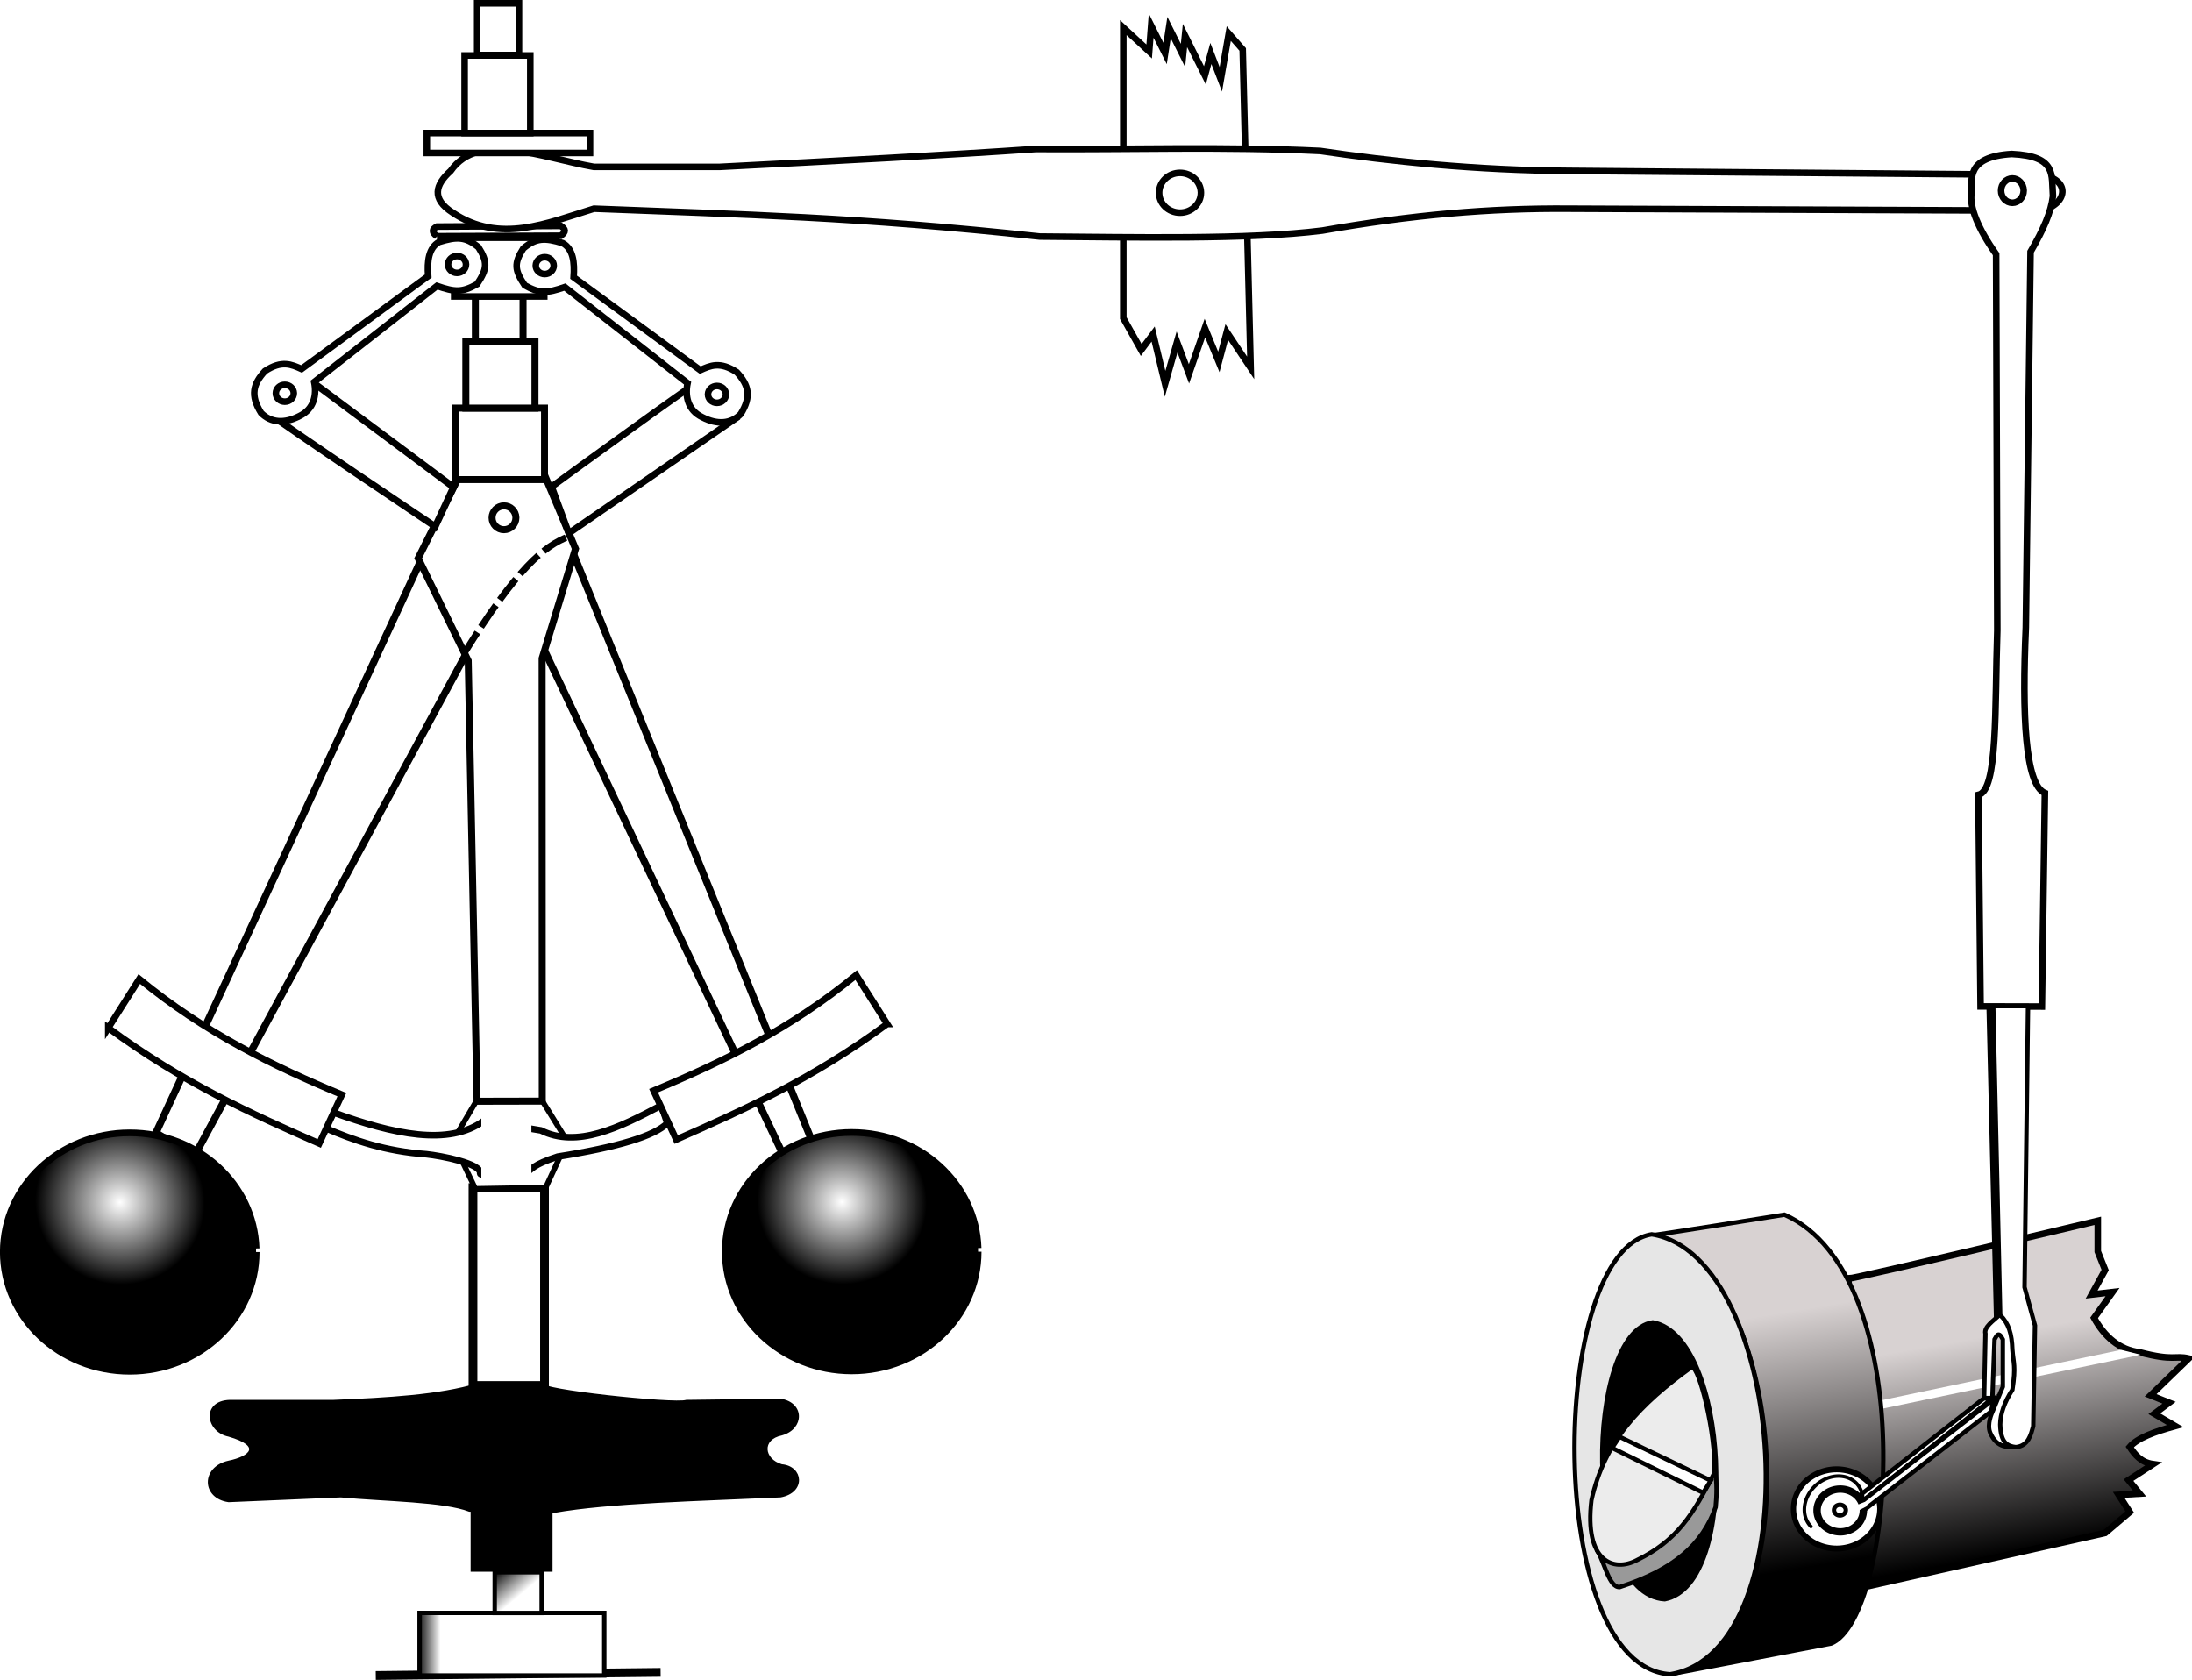 <?xml version="1.0" encoding="UTF-8" standalone="no"?>
<!-- Created with Inkscape (http://www.inkscape.org/) -->

<svg
   xmlns:dc="http://purl.org/dc/elements/1.1/"
   xmlns:cc="http://creativecommons.org/ns#"
   xmlns:rdf="http://www.w3.org/1999/02/22-rdf-syntax-ns#"
   xmlns:svg="http://www.w3.org/2000/svg"
   xmlns="http://www.w3.org/2000/svg"
   xmlns:xlink="http://www.w3.org/1999/xlink"
   xmlns:sodipodi="http://sodipodi.sourceforge.net/DTD/sodipodi-0.dtd"
   xmlns:inkscape="http://www.inkscape.org/namespaces/inkscape"
   width="1000.404"
   height="766.668"
   id="svg2"
   version="1.1"
   inkscape:version="0.48.1 r9760"
   sodipodi:docname="centrifugal_governor.svg">
  <defs
     id="defs4">
    <linearGradient
       id="linearGradient3845">
      <stop
         style="stop-color:#000000;stop-opacity:1;"
         offset="0"
         id="stop3847" />
      <stop
         style="stop-color:#d8d2d2;stop-opacity:1;"
         offset="1"
         id="stop3849" />
    </linearGradient>
    <linearGradient
       id="linearGradient3945">
      <stop
         style="stop-color:#ffffff;stop-opacity:1;"
         offset="0"
         id="stop3947" />
      <stop
         style="stop-color:#000000;stop-opacity:1;"
         offset="1"
         id="stop3949" />
    </linearGradient>
    <linearGradient
       id="linearGradient3778">
      <stop
         style="stop-color:#000000;stop-opacity:1;"
         offset="0"
         id="stop3780" />
      <stop
         style="stop-color:#ffffff;stop-opacity:1;"
         offset="1"
         id="stop3782" />
    </linearGradient>
    <linearGradient
       id="linearGradient3768">
      <stop
         style="stop-color:#000000;stop-opacity:1;"
         offset="0"
         id="stop3770" />
      <stop
         style="stop-color:#ffffff;stop-opacity:1;"
         offset="1"
         id="stop3772" />
    </linearGradient>
    <linearGradient
       inkscape:collect="always"
       xlink:href="#linearGradient3768"
       id="linearGradient3774"
       x1="74.714"
       y1="589.505"
       x2="85.286"
       y2="589.505"
       gradientUnits="userSpaceOnUse" />
    <linearGradient
       inkscape:collect="always"
       xlink:href="#linearGradient3778"
       id="linearGradient3784"
       x1="110.163"
       y1="554.622"
       x2="120.366"
       y2="566.685"
       gradientUnits="userSpaceOnUse"
       gradientTransform="translate(0,1.453)" />
    <filter
       id="filter3850"
       inkscape:label="Ridged border"
       inkscape:menu="Bevels"
       inkscape:menu-tooltip="Ridged border with inner bevel"
       color-interpolation-filters="sRGB">
      <feMorphology
         id="feMorphology3852"
         radius="4.3"
         in="SourceAlpha"
         result="result91" />
      <feComposite
         id="feComposite3854"
         in2="result91"
         operator="out"
         in="SourceGraphic" />
      <feGaussianBlur
         id="feGaussianBlur3856"
         result="result0"
         stdDeviation="1.2" />
      <feDiffuseLighting
         id="feDiffuseLighting3858"
         diffuseConstant="1"
         result="result92">
        <feDistantLight
           id="feDistantLight3860"
           elevation="66"
           azimuth="225" />
      </feDiffuseLighting>
      <feBlend
         id="feBlend3862"
         in2="SourceGraphic"
         mode="multiply"
         result="result93" />
      <feComposite
         id="feComposite3864"
         in2="SourceAlpha"
         operator="in" />
    </filter>
    <filter
       id="filter3866"
       inkscape:label="Ridged border"
       inkscape:menu="Bevels"
       inkscape:menu-tooltip="Ridged border with inner bevel"
       color-interpolation-filters="sRGB">
      <feMorphology
         id="feMorphology3868"
         radius="4.3"
         in="SourceAlpha"
         result="result91" />
      <feComposite
         id="feComposite3870"
         in2="result91"
         operator="out"
         in="SourceGraphic" />
      <feGaussianBlur
         id="feGaussianBlur3872"
         result="result0"
         stdDeviation="1.2" />
      <feDiffuseLighting
         id="feDiffuseLighting3874"
         diffuseConstant="1"
         result="result92">
        <feDistantLight
           id="feDistantLight3876"
           elevation="66"
           azimuth="225" />
      </feDiffuseLighting>
      <feBlend
         id="feBlend3878"
         in2="SourceGraphic"
         mode="multiply"
         result="result93" />
      <feComposite
         id="feComposite3880"
         in2="SourceAlpha"
         operator="in" />
    </filter>
    <radialGradient
       inkscape:collect="always"
       xlink:href="#linearGradient3945"
       id="radialGradient3953"
       cx="-49.905"
       cy="395.591"
       fx="-49.905"
       fy="395.591"
       r="55.878"
       gradientTransform="matrix(0.633,0.17,-0.16,0.629,50.411,154.114)"
       gradientUnits="userSpaceOnUse" />
    <radialGradient
       inkscape:collect="always"
       xlink:href="#linearGradient3945-0"
       id="radialGradient3953-3"
       cx="-49.905"
       cy="395.591"
       fx="-49.905"
       fy="395.591"
       r="55.878"
       gradientTransform="matrix(0.633,0.17,-0.16,0.629,50.411,154.114)"
       gradientUnits="userSpaceOnUse" />
    <linearGradient
       id="linearGradient3945-0">
      <stop
         style="stop-color:#ffffff;stop-opacity:1;"
         offset="0"
         id="stop3947-4" />
      <stop
         style="stop-color:#000000;stop-opacity:1;"
         offset="1"
         id="stop3949-4" />
    </linearGradient>
    <radialGradient
       r="55.878"
       fy="395.591"
       fx="-49.905"
       cy="395.591"
       cx="-49.905"
       gradientTransform="matrix(0.633,0.17,-0.16,0.629,50.411,154.114)"
       gradientUnits="userSpaceOnUse"
       id="radialGradient3970"
       xlink:href="#linearGradient3945-0"
       inkscape:collect="always" />
    <linearGradient
       inkscape:collect="always"
       xlink:href="#linearGradient3845"
       id="linearGradient3851"
       x1="1141.463"
       y1="572.856"
       x2="1124.273"
       y2="474.712"
       gradientUnits="userSpaceOnUse"
       gradientTransform="translate(95.968,-76.933)" />
    <linearGradient
       inkscape:collect="always"
       xlink:href="#linearGradient3845"
       id="linearGradient3861"
       x1="1065.191"
       y1="576.221"
       x2="1046.025"
       y2="461.252"
       gradientUnits="userSpaceOnUse"
       gradientTransform="translate(95.968,-76.933)" />
  </defs>
  <sodipodi:namedview
     id="base"
     pagecolor="#ffffff"
     bordercolor="#666666"
     borderopacity="1.0"
     inkscape:pageopacity="0.0"
     inkscape:pageshadow="2"
     inkscape:zoom="0.89869391"
     inkscape:cx="500.20193"
     inkscape:cy="383.33408"
     inkscape:document-units="px"
     inkscape:current-layer="layer1"
     showgrid="false"
     inkscape:window-width="1440"
     inkscape:window-height="876"
     inkscape:window-x="0"
     inkscape:window-y="24"
     inkscape:window-maximized="1"
     fit-margin-top="0"
     fit-margin-left="0"
     fit-margin-right="0"
     fit-margin-bottom="0"
     showguides="true"
     inkscape:guide-bbox="true" />
  <g
     inkscape:label="Capa 1"
     inkscape:groupmode="layer"
     id="layer1"
     transform="translate(115.781,160.877)">
    <path
       style="fill:none;stroke:#000000;stroke-width:4;stroke-linecap:butt;stroke-linejoin:miter;stroke-miterlimit:4;stroke-opacity:1;stroke-dasharray:none"
       d="M 55.714,603.791 185.714,602.362"
       id="path3764"
       inkscape:connector-curvature="0"
       sodipodi:nodetypes="cc" />
    <rect
       style="fill:url(#linearGradient3774);fill-opacity:1;stroke:#000000;stroke-width:2;stroke-linecap:round;stroke-linejoin:miter;stroke-miterlimit:4;stroke-opacity:1;stroke-dasharray:none"
       id="rect3766"
       width="84.286"
       height="28.571"
       x="75.714"
       y="575.219" />
    <rect
       style="fill:url(#linearGradient3784);fill-opacity:1;stroke:#000000;stroke-width:2;stroke-linecap:round;stroke-linejoin:miter;stroke-miterlimit:4;stroke-opacity:1;stroke-dasharray:none"
       id="rect3776"
       width="21.429"
       height="18.571"
       x="110"
       y="556.673" />
    <rect
       style="fill:#000000;fill-opacity:1;stroke:#000000;stroke-width:2;stroke-linecap:round;stroke-linejoin:miter;stroke-miterlimit:4;stroke-opacity:1;stroke-dasharray:none"
       id="rect3786"
       width="35.386"
       height="29.232"
       x="100.005"
       y="526.181" />
    <path
       style="fill:#000000;fill-opacity:1;stroke:#000000;stroke-width:1px;stroke-linecap:butt;stroke-linejoin:miter;stroke-opacity:1"
       d="m 98.456,528.532 38.621,0.544 c 25.06,-4.444 65.988,-5.362 103.352,-7.071 11.16,-2.093 9.88,-13.372 0.544,-14.143 -8.703,-2.538 -9.791,-12.148 0,-14.143 9.87,-2.806 9.971,-14.142 -0.544,-15.775 l -42.973,0.544 c -5.41,1.803 -69.579,-5.093 -64.731,-7.615 2.413,-1.255 -30.462,0 -30.462,0 -17.375,5.277 -41.314,6.616 -65.819,7.615 l -47.324,0 c -12.585,0.363 -10.39,13.78 -0.544,15.775 15.987,4.598 9.961,9.955 0,11.967 -12.176,2.72 -11.816,16.319 0,17.951 l 51.132,-2.176 c 20.539,1.902 47.275,2.034 58.747,6.527 z"
       id="path3790"
       inkscape:connector-curvature="0"
       sodipodi:nodetypes="cccccccscccccccc" />
    <path
       style="fill:#ffffff;fill-opacity:1;stroke:#000000;stroke-width:1px;stroke-linecap:butt;stroke-linejoin:miter;stroke-opacity:1;filter:url(#filter3866)"
       d="m 82.137,482.84 3.264,7.071 112.055,0 4.352,-5.984 z"
       id="path3792"
       inkscape:connector-curvature="0" />
    <path
       style="fill:#ffffff;fill-opacity:1;stroke:#000000;stroke-width:1px;stroke-linecap:butt;stroke-linejoin:miter;stroke-opacity:1;filter:url(#filter3850)"
       d="m 76.312,511.766 -3.808,6.527 124.566,0 -7.071,-5.984 z"
       id="path3792-4"
       inkscape:connector-curvature="0"
       sodipodi:nodetypes="ccccc" />
    <rect
       style="fill:#ffffff;stroke:#000000;stroke-width:4;stroke-linecap:round;stroke-linejoin:miter;stroke-miterlimit:4;stroke-opacity:1;stroke-dasharray:none;fill-opacity:1"
       id="rect3882"
       width="32.637"
       height="90.297"
       x="100.088"
       y="381.12" />
    <path
       style="fill:#ffffff;stroke:#000000;stroke-width:2.5;stroke-linecap:butt;stroke-linejoin:miter;stroke-miterlimit:4;stroke-opacity:1;stroke-dasharray:none;fill-opacity:1"
       d="m 90.841,359.906 10.879,-18.495 29.918,0 11.423,18.495 -9.791,21.214 -32.093,0.544 z"
       id="path3903"
       inkscape:connector-curvature="0"
       sodipodi:nodetypes="ccccccc" />
    <path
       style="fill:#ffffff;fill-opacity:1;stroke:#000000;stroke-width:3;stroke-linecap:butt;stroke-linejoin:miter;stroke-miterlimit:4;stroke-opacity:1;stroke-dasharray:none"
       d="m 104.984,350.658 c -15.957,11.648 -41.074,6.121 -68.539,-3.808 l -3.808,7.071 c 13.184,5.66 27.312,10.612 46.236,11.967 6.445,0.681 25.033,4.152 24.478,8.703 -0.263,2.16 20.126,0.544 20.126,0.544 3.697,-2.49 3.556,-4.34 15.231,-8.159 27.56,-4.352 44.242,-9.429 50.044,-15.231 l -2.72,-8.159 c -19.303,10.244 -38.48,19.662 -54.94,11.423 z"
       id="path3905"
       inkscape:connector-curvature="0"
       sodipodi:nodetypes="ccccscccccc" />
    <rect
       style="fill:#ffffff;fill-opacity:1;stroke:none"
       id="rect3907"
       width="22.846"
       height="31.006"
       x="103.896"
       y="346.851" />
    <path
       style="fill:#ffffff;stroke:#000000;stroke-width:3.3;stroke-linecap:butt;stroke-linejoin:miter;stroke-miterlimit:4;stroke-opacity:1;stroke-dasharray:none;fill-opacity:1"
       d="M -44.604,356.098 -27.198,366.977 116.407,101.526 241.517,365.889 254.572,359.362 141.429,80.856 77.242,92.823 z"
       id="path3929"
       inkscape:connector-curvature="0"
       sodipodi:nodetypes="cccccccc" />
    <path
       sodipodi:type="arc"
       style="fill:url(#radialGradient3953);fill-opacity:1;stroke:#000000;stroke-width:2.965;stroke-miterlimit:4;stroke-opacity:1;stroke-dasharray:none"
       id="path3931"
       sodipodi:cx="-40.252777"
       sodipodi:cy="416.47708"
       sodipodi:rx="54.395645"
       sodipodi:ry="52.763775"
       d="m 14.143,416.477 c 0,29.141 -24.354,52.764 -54.396,52.764 -30.042,0 -54.396,-23.623 -54.396,-52.764 0,-29.141 24.354,-52.764 54.396,-52.764 29.409,0 53.492,22.673 54.371,51.187"
       sodipodi:start="0"
       sodipodi:end="6.2532937"
       sodipodi:open="true"
       transform="matrix(1.06,0,0,1.031,-13.904,-18.864)" />
    <path
       style="fill:#ffffff;fill-opacity:1;stroke:#000000;stroke-width:3;stroke-linecap:butt;stroke-linejoin:miter;stroke-miterlimit:4;stroke-opacity:1;stroke-dasharray:none"
       d="m -66.363,308.23 14.143,-22.302 c 29.955,24.54 61.08,39.719 92.473,52.764 L 29.918,360.994 C -1.192,347.342 -32.411,333.249 -66.363,308.23 z"
       id="path3909"
       inkscape:connector-curvature="0"
       sodipodi:nodetypes="ccccc" />
    <path
       style="fill:#ffffff;fill-opacity:1;stroke:#000000;stroke-width:3;stroke-linecap:butt;stroke-linejoin:miter;stroke-miterlimit:4;stroke-opacity:1;stroke-dasharray:none"
       d="m 289.114,306.423 -14.143,-22.302 c -29.955,24.54 -61.08,39.719 -92.473,52.764 l 10.335,22.302 c 31.109,-13.652 62.329,-27.744 96.28,-52.764 z"
       id="path3909-9"
       inkscape:connector-curvature="0"
       sodipodi:nodetypes="ccccc" />
    <path
       sodipodi:type="arc"
       style="fill:url(#radialGradient3970);fill-opacity:1;stroke:#000000;stroke-width:2.965;stroke-miterlimit:4;stroke-opacity:1;stroke-dasharray:none"
       id="path3931-5"
       sodipodi:cx="-40.252777"
       sodipodi:cy="416.47708"
       sodipodi:rx="54.395645"
       sodipodi:ry="52.763775"
       d="m 14.143,416.477 c 0,29.141 -24.354,52.764 -54.396,52.764 -30.042,0 -54.396,-23.623 -54.396,-52.764 0,-29.141 24.354,-52.764 54.396,-52.764 29.409,0 53.492,22.673 54.371,51.187"
       sodipodi:start="0"
       sodipodi:end="6.2532937"
       sodipodi:open="true"
       transform="matrix(1.06,0,0,1.031,315.606,-19.034)" />
    <path
       style="fill:#ffffff;fill-opacity:1;stroke:#000000;stroke-width:3.2;stroke-linecap:butt;stroke-linejoin:miter;stroke-miterlimit:4;stroke-opacity:1;stroke-dasharray:none"
       d="M 101.945,341.702 97.912,140.691 75.066,93.911 93.561,56.922 132.725,55.834 l 14.143,33.725 -15.231,50.044 0.066,202.033 z"
       id="path3989"
       inkscape:connector-curvature="0"
       sodipodi:nodetypes="ccccccccc" />
    <path
       sodipodi:type="arc"
       style="fill:#ffffff;fill-opacity:1;stroke:#000000;stroke-width:3.2;stroke-linecap:round;stroke-linejoin:miter;stroke-miterlimit:4;stroke-opacity:1;stroke-dasharray:none"
       id="path3991"
       sodipodi:cx="114.23086"
       sodipodi:cy="75.416382"
       sodipodi:rx="5.4395647"
       sodipodi:ry="5.4395647"
       d="m 119.67,75.416 c 0,3.004 -2.435,5.44 -5.44,5.44 -3.004,0 -5.44,-2.435 -5.44,-5.44 0,-3.004 2.435,-5.44 5.44,-5.44 2.941,0 5.349,2.337 5.437,5.277"
       sodipodi:start="0"
       sodipodi:end="6.2532937"
       sodipodi:open="true" />
    <rect
       style="fill:#ffffff;fill-opacity:1;stroke:#000000;stroke-width:3.177;stroke-linecap:round;stroke-linejoin:miter;stroke-miterlimit:4;stroke-opacity:1;stroke-dasharray:none"
       id="rect3993"
       width="40.754"
       height="32.637"
       x="91.971"
       y="25.372" />
    <rect
       style="fill:#ffffff;fill-opacity:1;stroke:#000000;stroke-width:3.2;stroke-linecap:round;stroke-linejoin:miter;stroke-miterlimit:4;stroke-opacity:1;stroke-dasharray:none"
       id="rect3995"
       width="31.549"
       height="30.462"
       x="96.824"
       y="-5.089" />
    <rect
       style="fill:#ffffff;fill-opacity:1;stroke:#000000;stroke-width:3.2;stroke-linecap:round;stroke-linejoin:miter;stroke-miterlimit:4;stroke-opacity:1;stroke-dasharray:none"
       id="rect3997"
       width="21.758"
       height="20.67"
       x="101.176"
       y="-25.76" />
    <path
       style="fill:#ffffff;stroke:#000000;stroke-width:3.1;stroke-linecap:butt;stroke-linejoin:miter;stroke-miterlimit:4;stroke-opacity:1;stroke-dasharray:none;fill-opacity:1"
       d="M 91.192,61.454 23.119,10.721 c 0,0 -17.339,15.413 -14.771,17.981 2.569,2.569 74.495,50.733 74.495,50.733 z"
       id="path3999"
       inkscape:connector-curvature="0"
       sodipodi:nodetypes="ccscc" />
    <path
       style="fill:#ffffff;stroke:#000000;stroke-width:3.028;stroke-linecap:butt;stroke-linejoin:miter;stroke-miterlimit:4;stroke-opacity:1;stroke-dasharray:none;fill-opacity:1"
       d="m 143.808,82.489 76.212,-52.438 c 0,0 -11.565,-19.618 -14.863,-18.218 -3.297,1.4 -69.18,49.41 -69.18,49.41 z"
       id="path3999-5"
       inkscape:connector-curvature="0"
       sodipodi:nodetypes="ccscc" />
    <path
       style="fill:none;stroke:#000000;stroke-width:3;stroke-linecap:butt;stroke-linejoin:miter;stroke-miterlimit:4;stroke-opacity:1;stroke-dasharray:12, 3;stroke-dashoffset:0"
       d="M 95.687,137.875 C 120.404,97.963 132.6,88.308 143.852,83.931"
       id="path4019"
       inkscape:connector-curvature="0"
       sodipodi:nodetypes="cc" />
    <rect
       style="fill:#ffffff;fill-opacity:1;stroke:#000000;stroke-width:3.001;stroke-linecap:round;stroke-linejoin:miter;stroke-miterlimit:4;stroke-opacity:1;stroke-dasharray:none;stroke-dashoffset:0"
       id="rect4023"
       width="41.101"
       height="26.817"
       x="91.513"
       y="-52.38" />
    <g
       id="g4049">
      <path
         sodipodi:nodetypes="ccccccccccc"
         inkscape:connector-curvature="0"
         id="path4025"
         d="M 21.835,7.51 79.632,-34.875 c -0.505,-6.76 0.191,-12.902 4.977,-15.573 8.071,-2.484 12.145,-2.487 17.981,2.408 4.295,6.81 4.029,9.862 -0.642,16.858 -6.929,3.847 -10.082,3.63 -18.303,0.803 L 27.614,13.45 c 1.203,5.695 0.068,12.325 -6.743,15.573 C 14.079,32.525 7.867,32.141 3.372,27.578 -1.648,19.465 -0.263,14.37 5.138,8.473 12.825,3.364 17.34,5.495 21.835,7.51 z"
         style="fill:#ffffff;fill-opacity:1;stroke:#000000;stroke-width:3;stroke-linecap:butt;stroke-linejoin:miter;stroke-miterlimit:4;stroke-opacity:1;stroke-dasharray:none" />
      <path
         transform="translate(1.284,-1.284)"
         sodipodi:open="true"
         sodipodi:end="6.2532937"
         sodipodi:start="0"
         d="m 17.018,19.872 c 0,2.128 -1.833,3.853 -4.094,3.853 -2.261,0 -4.094,-1.725 -4.094,-3.853 0,-2.128 1.833,-3.853 4.094,-3.853 2.213,0 4.026,1.656 4.092,3.738"
         sodipodi:ry="3.8531742"
         sodipodi:rx="4.0939975"
         sodipodi:cy="19.872032"
         sodipodi:cx="12.924189"
         id="path4029"
         style="fill:#ffffff;fill-opacity:1;stroke:#000000;stroke-width:3;stroke-linecap:round;stroke-linejoin:miter;stroke-miterlimit:4;stroke-opacity:1;stroke-dasharray:none;stroke-dashoffset:0"
         sodipodi:type="arc" />
      <path
         transform="translate(79.881,-60.052)"
         sodipodi:open="true"
         sodipodi:end="6.2532937"
         sodipodi:start="0"
         d="m 17.018,19.872 c 0,2.128 -1.833,3.853 -4.094,3.853 -2.261,0 -4.094,-1.725 -4.094,-3.853 0,-2.128 1.833,-3.853 4.094,-3.853 2.213,0 4.026,1.656 4.092,3.738"
         sodipodi:ry="3.8531742"
         sodipodi:rx="4.0939975"
         sodipodi:cy="19.872032"
         sodipodi:cx="12.924189"
         id="path4029-5"
         style="fill:#ffffff;fill-opacity:1;stroke:#000000;stroke-width:3;stroke-linecap:round;stroke-linejoin:miter;stroke-miterlimit:4;stroke-opacity:1;stroke-dasharray:none;stroke-dashoffset:0"
         sodipodi:type="arc" />
    </g>
    <g
       transform="matrix(-1,0,0,1,225.645,0.525)"
       id="g4049-1">
      <path
         sodipodi:nodetypes="ccccccccccc"
         inkscape:connector-curvature="0"
         id="path4025-9"
         d="M 21.835,7.51 79.632,-34.875 c -0.505,-6.76 0.191,-12.902 4.977,-15.573 8.071,-2.484 12.145,-2.487 17.981,2.408 4.295,6.81 4.029,9.862 -0.642,16.858 -6.929,3.847 -10.082,3.63 -18.303,0.803 L 27.614,13.45 c 1.203,5.695 0.068,12.325 -6.743,15.573 C 14.079,32.525 7.867,32.141 3.372,27.578 -1.648,19.465 -0.263,14.37 5.138,8.473 12.825,3.364 17.34,5.495 21.835,7.51 z"
         style="fill:#ffffff;fill-opacity:1;stroke:#000000;stroke-width:3;stroke-linecap:butt;stroke-linejoin:miter;stroke-miterlimit:4;stroke-opacity:1;stroke-dasharray:none" />
      <path
         transform="translate(1.284,-1.284)"
         sodipodi:open="true"
         sodipodi:end="6.2532937"
         sodipodi:start="0"
         d="m 17.018,19.872 c 0,2.128 -1.833,3.853 -4.094,3.853 -2.261,0 -4.094,-1.725 -4.094,-3.853 0,-2.128 1.833,-3.853 4.094,-3.853 2.213,0 4.026,1.656 4.092,3.738"
         sodipodi:ry="3.8531742"
         sodipodi:rx="4.0939975"
         sodipodi:cy="19.872032"
         sodipodi:cx="12.924189"
         id="path4029-7"
         style="fill:#ffffff;fill-opacity:1;stroke:#000000;stroke-width:3;stroke-linecap:round;stroke-linejoin:miter;stroke-miterlimit:4;stroke-opacity:1;stroke-dasharray:none;stroke-dashoffset:0"
         sodipodi:type="arc" />
      <path
         transform="translate(79.881,-60.052)"
         sodipodi:open="true"
         sodipodi:end="6.2532937"
         sodipodi:start="0"
         d="m 17.018,19.872 c 0,2.128 -1.833,3.853 -4.094,3.853 -2.261,0 -4.094,-1.725 -4.094,-3.853 0,-2.128 1.833,-3.853 4.094,-3.853 2.213,0 4.026,1.656 4.092,3.738"
         sodipodi:ry="3.8531742"
         sodipodi:rx="4.0939975"
         sodipodi:cy="19.872032"
         sodipodi:cx="12.924189"
         id="path4029-5-9"
         style="fill:#ffffff;fill-opacity:1;stroke:#000000;stroke-width:3;stroke-linecap:round;stroke-linejoin:miter;stroke-miterlimit:4;stroke-opacity:1;stroke-dasharray:none;stroke-dashoffset:0"
         sodipodi:type="arc" />
    </g>
    <path
       style="fill:#ffffff;fill-opacity:1;stroke:#000000;stroke-width:3;stroke-linecap:butt;stroke-linejoin:miter;stroke-miterlimit:4;stroke-opacity:1;stroke-dasharray:none"
       d="m 83.638,-53.064 56.533,-0.227 c 2.457,-1.876 2.296,-2.874 0,-4.495 l -56.513,0.321 c -2.463,1.246 -2.457,2.558 -0.019,4.401 z"
       id="path4081"
       inkscape:connector-curvature="0"
       sodipodi:nodetypes="ccccc" />
    <path
       style="fill:#ffffff;stroke:#000000;stroke-width:3;stroke-linecap:butt;stroke-linejoin:miter;stroke-miterlimit:4;stroke-opacity:1;stroke-dasharray:none;fill-opacity:1"
       d="m 396.884,-148.281 0,132.597 8.174,14.531 5.449,-7.266 5.449,22.705 5.449,-19.072 5.449,14.531 7.266,-20.889 6.357,15.439 3.633,-13.623 10.898,16.348 -3.633,-145.312 -6.357,-7.266 -3.633,20.889 -4.541,-11.807 -2.725,9.99 -9.082,-18.164 -0.908,9.082 -6.357,-12.715 -1.816,11.807 -6.357,-12.715 -0.908,11.807 z"
       id="path3823"
       inkscape:connector-curvature="0" />
    <path
       style="fill:#ffffff;fill-opacity:1;stroke:#000000;stroke-width:3;stroke-linecap:butt;stroke-linejoin:miter;stroke-miterlimit:4;stroke-opacity:1;stroke-dasharray:none"
       d="m 155.303,-84.707 c -24.235,-4.27 -52.465,-16.532 -65.391,1.816 -7.023,6.357 -8.959,12.715 0.908,19.072 21.494,14.356 42.988,4.769 64.482,-1.816 67.991,2.723 120.225,3.661 203.437,12.715 42.383,0.303 95.541,1.514 128.965,-2.725 40.945,-7.19 76.283,-10.276 112.617,-9.99 l 215.244,0.908 c 12.523,-2.725 13.867,-14.531 0,-16.348 l -215.244,-1.816 c -42.505,-0.23 -82.094,-4.388 -113.525,-9.082 -44.199,-2.119 -86.582,-0.605 -129.873,-0.908 -38.775,2.725 -91.412,5.449 -144.404,8.174 z"
       id="path3053"
       inkscape:connector-curvature="0"
       sodipodi:nodetypes="cccccccccccccc" />
    <path
       sodipodi:type="arc"
       style="fill:#ffffff;fill-opacity:1;stroke:#000000;stroke-width:3;stroke-linecap:round;stroke-linejoin:miter;stroke-miterlimit:4;stroke-opacity:1;stroke-dasharray:none;stroke-dashoffset:0"
       id="path3825"
       sodipodi:cx="422.76797"
       sodipodi:cy="-72.899925"
       sodipodi:rx="9.5361195"
       sodipodi:ry="9.0820189"
       d="m 432.304,-72.9 c 0,5.016 -4.269,9.082 -9.536,9.082 -5.267,0 -9.536,-4.066 -9.536,-9.082 0,-5.016 4.269,-9.082 9.536,-9.082 5.156,0 9.378,3.903 9.532,8.811"
       sodipodi:start="0"
       sodipodi:end="6.2532937"
       sodipodi:open="true" />
    <rect
       style="fill:#ffffff;fill-opacity:1;stroke:#000000;stroke-width:3;stroke-linecap:round;stroke-linejoin:miter;stroke-miterlimit:4;stroke-opacity:1;stroke-dasharray:none;stroke-dashoffset:0"
       id="rect3827"
       width="74.473"
       height="9.082"
       x="79.014"
       y="-100.146" />
    <rect
       style="fill:#ffffff;fill-opacity:1;stroke:#000000;stroke-width:3;stroke-linecap:round;stroke-linejoin:miter;stroke-miterlimit:4;stroke-opacity:1;stroke-dasharray:none;stroke-dashoffset:0"
       id="rect3829"
       width="29.971"
       height="35.42"
       x="96.269"
       y="-135.566" />
    <rect
       style="fill:#ffffff;fill-opacity:1;stroke:#000000;stroke-width:3;stroke-linecap:round;stroke-linejoin:miter;stroke-miterlimit:4;stroke-opacity:1;stroke-dasharray:none;stroke-dashoffset:0"
       id="rect3831"
       width="19.072"
       height="23.613"
       x="102"
       y="-159.377" />
    <path
       style="fill:#ffffff;fill-opacity:1;stroke:#000000;stroke-width:3;stroke-linecap:butt;stroke-linejoin:miter;stroke-miterlimit:4;stroke-opacity:1;stroke-dasharray:none"
       d="m 795.239,-44.873 c -8.232,-11.594 -12.322,-21.711 -11.217,-28.041 0.294,-5.631 -3.043,-16.417 18.343,-17.686 20.791,0.995 18.05,9.639 18.808,19.204 -0.869,7.47 -4.406,15.377 -10.231,25.401 l -2.164,171.465 c -1.724,39.665 -0.376,71.805 8.713,75.559 l -1.382,97.459 -27.973,-0.068 -0.997,-96.53 c 8.981,-2.042 7.446,-39.482 8.633,-75.083 z"
       id="path3833"
       inkscape:connector-curvature="0"
       sodipodi:nodetypes="cccccccccccc" />
    <path
       sodipodi:type="arc"
       style="fill:#ffffff;fill-opacity:1;stroke:#000000;stroke-width:3;stroke-linecap:round;stroke-linejoin:miter;stroke-miterlimit:4;stroke-opacity:1;stroke-dasharray:none;stroke-dashoffset:0"
       id="path3835"
       sodipodi:cx="802.6449"
       sodipodi:cy="-73.87867"
       sodipodi:rx="5.1553278"
       sodipodi:ry="5.5518913"
       d="m 807.8,-73.879 c 0,3.066 -2.308,5.552 -5.155,5.552 -2.847,0 -5.155,-2.486 -5.155,-5.552 0,-3.066 2.308,-5.552 5.155,-5.552 2.787,0 5.07,2.386 5.153,5.386"
       sodipodi:start="0"
       sodipodi:end="6.2532937"
       sodipodi:open="true" />
    <g
       id="g3893"
       transform="translate(-442.175,53.458)">
      <path
         sodipodi:nodetypes="cccccccccccccccccccccc"
         inkscape:connector-curvature="0"
         id="path3843"
         d="m 1169.95,369.176 c 3.365,0 113.848,-26.359 113.848,-26.359 l 0,14.021 3.365,8.412 -6.169,11.217 9.534,-1.122 -8.412,11.777 c 4.685,8.518 11.585,14.653 20.751,15.703 15.873,4.134 15.846,1.323 22.433,2.804 l -17.386,16.825 8.412,3.365 -6.73,5.047 9.534,5.608 c -9.353,2.569 -17.338,5.48 -20.75,9.534 2.456,3.713 5.251,7.087 10.656,7.852 l -11.217,7.291 5.048,6.169 -9.534,0.561 5.048,7.852 -11.216,9.534 -109.922,24.676 z"
         style="fill:url(#linearGradient3851);fill-opacity:1;stroke:#000000;stroke-width:3;stroke-linecap:butt;stroke-linejoin:miter;stroke-miterlimit:4;stroke-opacity:1;stroke-dasharray:none" />
      <path
         sodipodi:nodetypes="ccccc"
         inkscape:connector-curvature="0"
         id="path3863"
         d="m 1185.092,424.698 109.361,-22.994 8.973,2.243 -118.334,24.676 z"
         style="fill:#ffffff;fill-opacity:1;stroke:none" />
      <path
         sodipodi:nodetypes="ccccc"
         inkscape:connector-curvature="0"
         id="path3853"
         d="m 1079.096,349.547 c 2.243,0 61.691,-9.534 61.691,-9.534 62.539,27.734 50.476,183.891 21.311,195.728 l -73.468,14.021 c 64.624,-10.892 55.706,-187.829 -9.534,-200.215 z"
         style="fill:url(#linearGradient3861);fill-opacity:1;stroke:#000000;stroke-width:2;stroke-linecap:butt;stroke-linejoin:miter;stroke-miterlimit:4;stroke-opacity:1;stroke-dasharray:none" />
      <path
         sodipodi:nodetypes="ccc"
         inkscape:connector-curvature="0"
         id="path3867"
         d="m 1080.218,348.986 c -47.352,7.365 -49.349,197.316 8.412,200.776 64.732,-10.452 53.822,-190.89 -8.412,-200.776 z"
         style="fill:#e6e6e6;fill-opacity:1;stroke:#000000;stroke-width:2;stroke-linecap:butt;stroke-linejoin:miter;stroke-miterlimit:4;stroke-opacity:1;stroke-dasharray:none" />
      <path
         sodipodi:nodetypes="ccc"
         inkscape:connector-curvature="0"
         id="path3867-1"
         d="m 1080.693,389.395 c -30.674,4.618 -31.969,123.726 5.45,125.896 34.407,-6.554 28.974,-119.697 -5.45,-125.896 z"
         style="fill:#000000;fill-opacity:1;stroke:#000000;stroke-width:2.475;stroke-linecap:butt;stroke-linejoin:miter;stroke-miterlimit:4;stroke-opacity:1;stroke-dasharray:none" />
      <path
         sodipodi:nodetypes="ccccc"
         inkscape:connector-curvature="0"
         id="path3889"
         d="m 1055.541,493.68 c 3.208,5.234 5.266,16.638 10.095,16.264 25.045,-8.095 37.67,-19.507 43.744,-36.454 0.493,-5.397 0.709,-10.694 -0.28,-16.825 z"
         style="fill:#999999;fill-opacity:1;stroke:#000000;stroke-width:2;stroke-linecap:butt;stroke-linejoin:miter;stroke-miterlimit:4;stroke-opacity:1;stroke-dasharray:none" />
      <path
         sodipodi:nodetypes="ccccc"
         inkscape:connector-curvature="0"
         id="path3887"
         d="m 1108.847,457.719 c 0.664,-17.57 -6.897,-48.296 -10.355,-48.189 -23.408,16.84 -39.807,33.726 -45.781,60.784 -3.364,28.074 10.087,32.95 20.711,27.38 18.516,-9.052 25.601,-20.735 35.426,-39.975 z"
         style="fill:#ececec;fill-opacity:1;stroke:#000000;stroke-width:1.948;stroke-linecap:butt;stroke-linejoin:miter;stroke-miterlimit:4;stroke-opacity:1;stroke-dasharray:none" />
      <path
         sodipodi:nodetypes="ccccc"
         inkscape:connector-curvature="0"
         id="path3891"
         d="m 1062.121,446.454 41.569,20.456 3.481,-5.56 -41.651,-19.977 z"
         style="fill:#ffffff;fill-opacity:1;stroke:#000000;stroke-width:2;stroke-linecap:butt;stroke-linejoin:miter;stroke-miterlimit:4;stroke-opacity:1;stroke-dasharray:none" />
    </g>
    <path
       style="fill:#ffffff;fill-opacity:1;stroke:#000000;stroke-width:2;stroke-linecap:butt;stroke-linejoin:miter;stroke-miterlimit:4;stroke-opacity:1;stroke-dasharray:none"
       d="m 796.696,439.275 c -2.678,2.667 -7.13,5.364 -6.345,8.526 l -0.595,29.346 3.767,0 0.991,-26.768 c 0.97,-1.574 1.783,-4.007 3.767,0 l 0,21.613 -4.759,11.5 c 0,0 -2.677,5.509 -0.991,9.518 3.173,7.547 9.319,6.302 9.319,6.147 l 6.147,-58.89 z"
       id="path3839"
       inkscape:connector-curvature="0"
       sodipodi:nodetypes="ccccccccsccc" />
    <path
       style="fill:#ffffff;fill-opacity:1;stroke:#000000;stroke-width:2;stroke-linecap:butt;stroke-linejoin:miter;stroke-miterlimit:4;stroke-opacity:1;stroke-dasharray:none"
       d="m 793.92,298.296 15.863,0 -1.586,128.288 4.759,17.449 -0.793,46.001 c -1.093,3.793 -2.122,8.959 -7.931,9.518 -3.569,-0.379 -6.94,-1.698 -7.138,-10.311 0.047,-4.808 1.913,-10.217 5.552,-15.863 1.68,-10.944 0.44,-12.118 0,-18.242 -0.22,-7.353 -1.7,-12.076 -5.552,-15.863 z"
       id="path3837"
       inkscape:connector-curvature="0"
       sodipodi:nodetypes="ccccccccccc" />
    <path
       style="fill:#000000;fill-opacity:1;stroke:#000000;stroke-width:1px;stroke-linecap:butt;stroke-linejoin:miter;stroke-opacity:1"
       d="m 791.343,299.883 2.181,-0.198 3.569,139.59 -2.379,1.19 z"
       id="path3841"
       inkscape:connector-curvature="0"
       sodipodi:nodetypes="ccccc" />
    <path
       sodipodi:type="arc"
       style="fill:#ffffff;fill-opacity:1;stroke:#000000;stroke-width:2;stroke-linecap:round;stroke-linejoin:miter;stroke-miterlimit:4;stroke-opacity:1;stroke-dasharray:none;stroke-dashoffset:0"
       id="path3847"
       sodipodi:cx="840.65906"
       sodipodi:cy="689.04187"
       sodipodi:rx="16.335274"
       sodipodi:ry="13.365224"
       d="m 856.994,689.042 a 16.335,13.365 0 1 1 -0.007,-0.399"
       transform="matrix(1.206,0,0,1.353,-291.382,-404.499)"
       sodipodi:start="0"
       sodipodi:end="6.2532937"
       sodipodi:open="true" />
    <path
       style="fill:#ffffff;fill-opacity:1;stroke:#000000;stroke-width:2;stroke-linecap:butt;stroke-linejoin:miter;stroke-miterlimit:4;stroke-opacity:1;stroke-dasharray:none"
       d="m 789.558,477.345 -57.401,44.896 2.362,1.822 59.004,-46.719 z"
       id="path3904"
       inkscape:connector-curvature="0"
       sodipodi:nodetypes="ccccc" />
    <path
       style="fill:#ffffff;fill-opacity:1;stroke:#000000;stroke-width:2;stroke-linecap:butt;stroke-linejoin:miter;stroke-miterlimit:4;stroke-opacity:1;stroke-dasharray:none"
       d="m 794.119,477.741 -59.839,46.377 c 0,0 0.407,4.116 0.941,3.983 l 57.709,-44.808 z"
       id="path3906"
       inkscape:connector-curvature="0"
       sodipodi:nodetypes="ccccc" />
    <path
       sodipodi:type="arc"
       style="fill:#ffffff;fill-opacity:1;stroke:#000000;stroke-width:2;stroke-linecap:round;stroke-linejoin:miter;stroke-miterlimit:4;stroke-opacity:1;stroke-dasharray:none;stroke-dashoffset:0"
       id="path3908"
       sodipodi:cx="724.42273"
       sodipodi:cy="528.20416"
       sodipodi:rx="6.2458777"
       sodipodi:ry="5.8493142"
       d="m 730.669,528.204 a 6.246,5.849 0 1 1 -0.003,-0.175"
       sodipodi:start="0"
       sodipodi:end="6.2532937"
       sodipodi:open="true"
       transform="matrix(1.691,0,0,1.669,-500.923,-353.12)" />
    <path
       sodipodi:type="arc"
       style="fill:#ffffff;fill-opacity:1;stroke:#000000;stroke-width:2;stroke-linecap:round;stroke-linejoin:miter;stroke-miterlimit:4;stroke-opacity:1;stroke-dasharray:none;stroke-dashoffset:0"
       id="path3849"
       sodipodi:cx="840.25403"
       sodipodi:cy="686.74683"
       sodipodi:rx="2.7000451"
       sodipodi:ry="2.4300406"
       d="m 842.954,686.747 a 2.7,2.43 0 1 1 -0.001,-0.073"
       transform="translate(-116.321,-158.447)"
       sodipodi:start="0"
       sodipodi:end="6.2532937"
       sodipodi:open="true" />
    <path
       style="fill:#ffffff;fill-opacity:1;stroke:none"
       d="m 847.885,686.672 4.391,-1.718 -0.382,2.482 -3.628,1.909 z"
       id="path3851"
       inkscape:connector-curvature="0"
       transform="translate(-115.781,-160.877)"
       sodipodi:nodetypes="ccccc" />
    <path
       sodipodi:type="arc"
       style="fill:none;stroke:#000000;stroke-width:2.517;stroke-linecap:round;stroke-linejoin:miter;stroke-miterlimit:4;stroke-opacity:1;stroke-dasharray:none;stroke-dashoffset:0"
       id="path3856"
       sodipodi:cx="1046.2675"
       sodipodi:cy="570.10486"
       sodipodi:rx="22.410376"
       sodipodi:ry="18.900316"
       d="M 1068.678,570.105 A 22.41,18.9 0 1 1 1027.625,559.616"
       transform="matrix(-0.462,0.441,-0.446,-0.457,1458.71,325.028)"
       sodipodi:start="0"
       sodipodi:end="3.7299271"
       sodipodi:open="true" />
  </g>
</svg>
